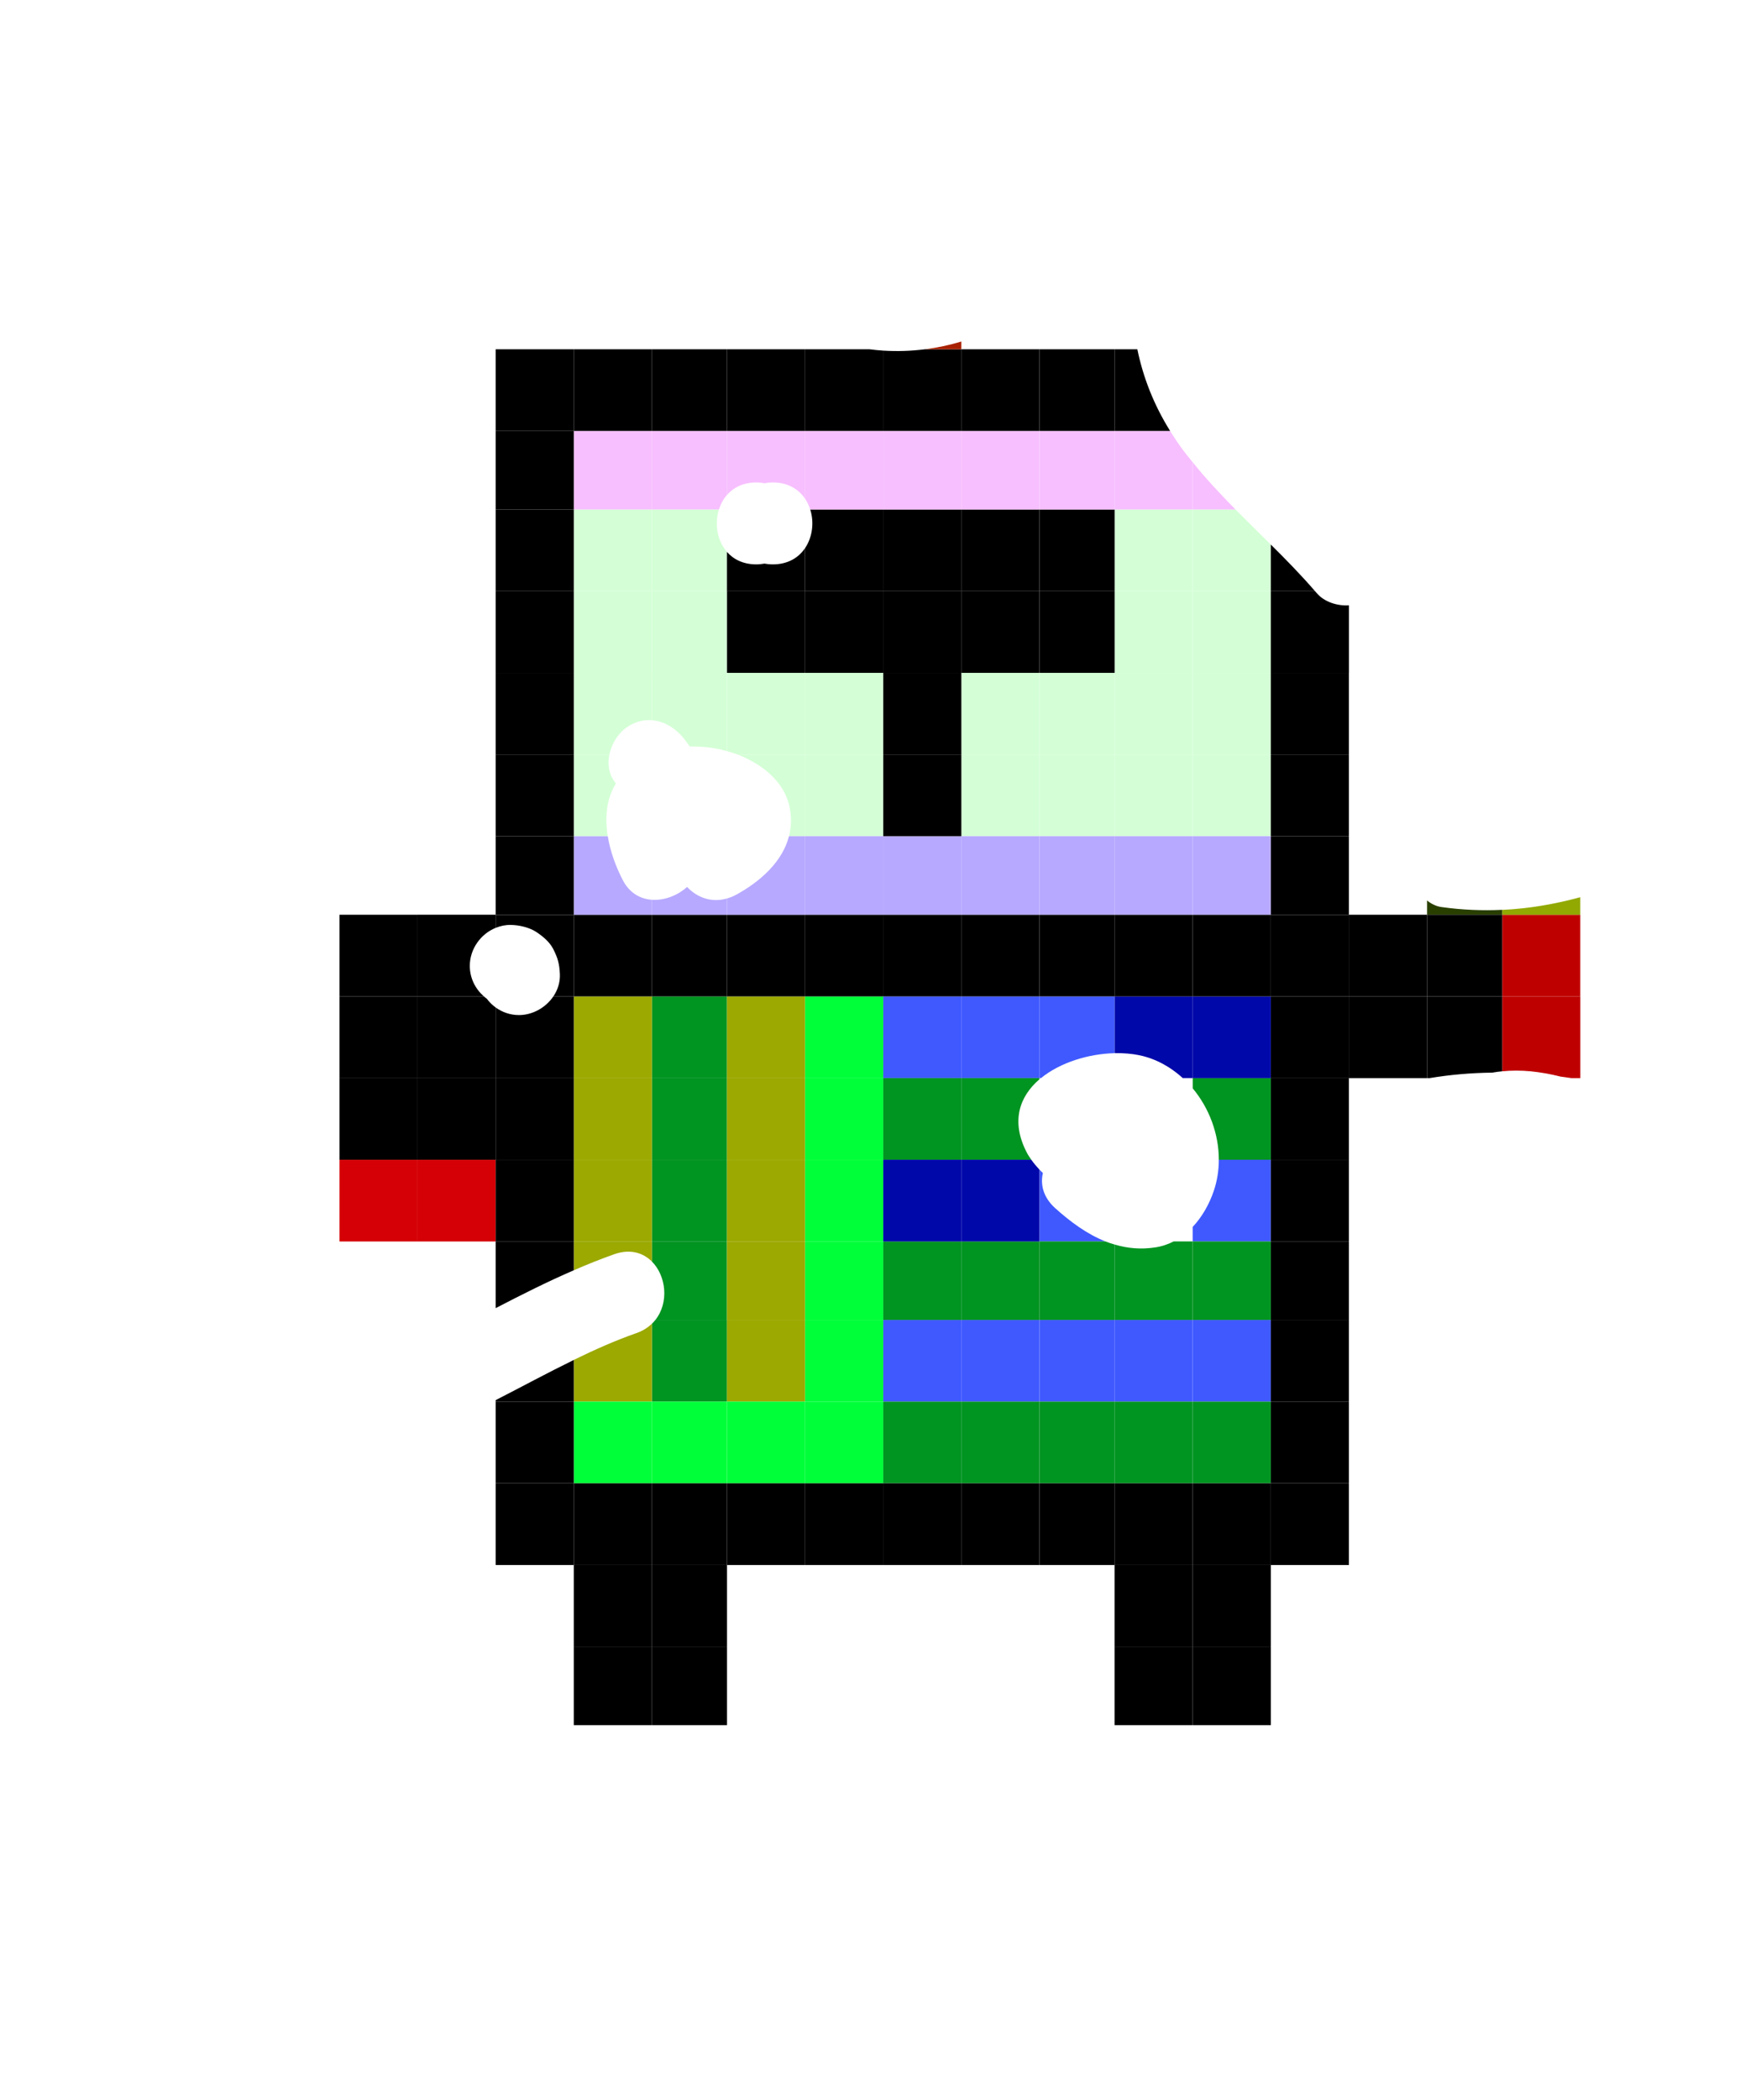 <?xml version="1.0" encoding="utf-8"?>
<!-- Generator: Adobe Illustrator 16.0.0, SVG Export Plug-In . SVG Version: 6.00 Build 0)  -->
<!DOCTYPE svg PUBLIC "-//W3C//DTD SVG 1.1//EN" "http://www.w3.org/Graphics/SVG/1.1/DTD/svg11.dtd">
<svg version="1.1" id="Layer_1" xmlns="http://www.w3.org/2000/svg" xmlns:xlink="http://www.w3.org/1999/xlink" x="0px" y="0px"
	 width="34px" height="41px" viewBox="29.5 68.5 34 41" enable-background="new 29.5 68.5 34 41" xml:space="preserve">
<g>
	<g>
		<rect x="52.806" y="94.273" fill="#3F59FF" width="1.526" height="1.595"/>
		<rect x="51.279" y="94.273" fill="#3F59FF" width="1.526" height="1.595"/>
		<rect x="49.812" y="94.273" fill="#3F59FF" width="1.468" height="1.595"/>
		<rect x="48.285" y="94.273" fill="#3F59FF" width="1.526" height="1.595"/>
		<rect x="46.759" y="94.273" fill="#3F59FF" width="1.526" height="1.595"/>
		<path fill="#3F59FF" d="M53.316,91.145c0,0.207-0.032,0.414-0.1,0.613c-0.087,0.254-0.225,0.501-0.411,0.699v0.283h1.526v-1.596
			H53.316z"/>
		<path fill="#3F59FF" d="M50.114,92.086c-0.229-0.209-0.288-0.456-0.236-0.682c-0.023-0.021-0.044-0.045-0.066-0.066v1.402h1.29
			C50.742,92.598,50.417,92.359,50.114,92.086z"/>
		<path fill="#3F59FF" d="M51.279,89.064v-1.109h-1.468v1.596h0.03C50.215,89.246,50.77,89.076,51.279,89.064z"/>
		<rect x="48.285" y="87.955" fill="#3F59FF" width="1.526" height="1.596"/>
		<rect x="46.759" y="87.955" fill="#3F59FF" width="1.526" height="1.596"/>
		<path fill="#009421" d="M52.806,89.55v0.201c0.322,0.386,0.511,0.89,0.51,1.394h1.016V89.55H52.806z"/>
		<path fill="#009421" d="M49.559,90.995c-0.311-0.606-0.135-1.089,0.252-1.421V89.55h-1.526v1.595h1.367
			C49.618,91.096,49.585,91.047,49.559,90.995z"/>
		<rect x="46.759" y="89.55" fill="#009421" width="1.526" height="1.595"/>
		<rect x="52.806" y="92.74" fill="#009421" width="1.526" height="1.533"/>
		<path fill="#009421" d="M52.069,92.857c-0.281,0.042-0.543,0.017-0.79-0.057v1.473h1.526V92.74h-0.372
			C52.322,92.797,52.201,92.838,52.069,92.857z"/>
		<path fill="#009421" d="M51.101,92.74h-1.29v1.533h1.468v-1.473C51.219,92.783,51.16,92.764,51.101,92.74z"/>
		<rect x="48.285" y="92.74" fill="#009421" width="1.526" height="1.533"/>
		<rect x="46.759" y="92.74" fill="#009421" width="1.526" height="1.533"/>
		<rect x="52.806" y="95.868" fill="#009421" width="1.526" height="1.595"/>
		<rect x="51.279" y="95.868" fill="#009421" width="1.526" height="1.595"/>
		<rect x="49.812" y="95.868" fill="#009421" width="1.468" height="1.595"/>
		<rect x="48.285" y="95.868" fill="#009421" width="1.526" height="1.595"/>
		<rect x="46.759" y="95.868" fill="#009421" width="1.526" height="1.595"/>
		<path fill="#009421" d="M42.306,94.273c-0.021,0.025-0.043,0.051-0.067,0.074v1.521h1.468v-1.595H42.306z"/>
		<path fill="#009421" d="M42.238,92.74v0.392c0.279,0.28,0.339,0.802,0.067,1.142h1.4V92.74H42.238z"/>
		<rect x="42.238" y="91.145" fill="#009421" width="1.468" height="1.596"/>
		<rect x="42.238" y="89.55" fill="#009421" width="1.468" height="1.595"/>
		<rect x="42.238" y="87.955" fill="#009421" width="1.468" height="1.596"/>
		<rect x="43.706" y="94.273" fill="#9BA900" width="1.526" height="1.595"/>
		<rect x="43.706" y="92.74" fill="#9BA900" width="1.526" height="1.533"/>
		<rect x="43.706" y="91.145" fill="#9BA900" width="1.526" height="1.596"/>
		<rect x="43.706" y="89.55" fill="#9BA900" width="1.526" height="1.595"/>
		<rect x="43.706" y="87.955" fill="#9BA900" width="1.526" height="1.596"/>
		<path fill="#9BA900" d="M41.933,94.531c-0.418,0.146-0.823,0.328-1.221,0.522v0.814h1.526v-1.521
			C42.158,94.424,42.057,94.488,41.933,94.531z"/>
		<path fill="#9BA900" d="M41.507,92.988c0.308-0.107,0.56-0.027,0.731,0.144V92.74h-1.526v0.563
			C40.973,93.189,41.238,93.083,41.507,92.988z"/>
		<rect x="40.712" y="91.145" fill="#9BA900" width="1.526" height="1.596"/>
		<rect x="40.712" y="89.55" fill="#9BA900" width="1.526" height="1.595"/>
		<rect x="40.712" y="87.955" fill="#9BA900" width="1.526" height="1.596"/>
		<rect x="52.806" y="87.955" fill="#0008A9" width="1.526" height="1.596"/>
		<path fill="#0008A9" d="M51.766,89.105c0.323,0.068,0.608,0.229,0.845,0.445h0.195v-1.596h-1.526v1.109
			C51.449,89.061,51.614,89.073,51.766,89.105z"/>
		<path fill="#0008A9" d="M49.652,91.145h-1.367v1.596h1.526v-1.403C49.752,91.275,49.699,91.211,49.652,91.145z"/>
		<rect x="46.759" y="91.145" fill="#0008A9" width="1.526" height="1.596"/>
		<rect x="45.232" y="87.955" fill="#00FF39" width="1.526" height="1.596"/>
		<rect x="45.232" y="89.55" fill="#00FF39" width="1.526" height="1.595"/>
		<rect x="45.232" y="91.145" fill="#00FF39" width="1.526" height="1.596"/>
		<rect x="45.232" y="92.74" fill="#00FF39" width="1.526" height="1.533"/>
		<rect x="45.232" y="94.273" fill="#00FF39" width="1.526" height="1.595"/>
		<rect x="45.232" y="95.868" fill="#00FF39" width="1.526" height="1.595"/>
		<rect x="43.706" y="95.868" fill="#00FF39" width="1.526" height="1.595"/>
		<rect x="42.238" y="95.868" fill="#00FF39" width="1.468" height="1.595"/>
		<rect x="40.712" y="95.868" fill="#00FF39" width="1.526" height="1.595"/>
		<rect x="51.279" y="78.448" fill="#D4FFD6" width="1.526" height="1.595"/>
		<rect x="51.279" y="80.043" fill="#D4FFD6" width="1.526" height="1.595"/>
		<path fill="#D4FFD6" d="M53.642,78.448h-0.836v1.595h1.526v-0.91C54.102,78.904,53.87,78.678,53.642,78.448z"/>
		<rect x="52.806" y="80.043" fill="#D4FFD6" width="1.526" height="1.595"/>
		<rect x="52.806" y="83.232" fill="#D4FFD6" width="1.526" height="1.595"/>
		<rect x="52.806" y="81.638" fill="#D4FFD6" width="1.526" height="1.595"/>
		<rect x="51.279" y="83.232" fill="#D4FFD6" width="1.526" height="1.595"/>
		<rect x="51.279" y="81.638" fill="#D4FFD6" width="1.526" height="1.595"/>
		<rect x="49.812" y="81.638" fill="#D4FFD6" width="1.468" height="1.595"/>
		<rect x="49.812" y="83.232" fill="#D4FFD6" width="1.468" height="1.595"/>
		<rect x="48.285" y="83.232" fill="#D4FFD6" width="1.526" height="1.595"/>
		<rect x="48.285" y="81.638" fill="#D4FFD6" width="1.526" height="1.595"/>
		<rect x="45.232" y="83.232" fill="#D4FFD6" width="1.526" height="1.595"/>
		<path fill="#D4FFD6" d="M43.909,83.232c0.459,0.175,0.899,0.51,1.012,0.993c0.05,0.216,0.043,0.417-0.004,0.602h0.316v-1.595
			H43.909z"/>
		<path fill="#D4FFD6" d="M41.535,83.798c-0.009-0.012-0.018-0.023-0.025-0.034c-0.116-0.154-0.14-0.348-0.102-0.531h-0.696v1.595
			h0.664C41.317,84.469,41.346,84.104,41.535,83.798z"/>
		<rect x="45.232" y="81.638" fill="#D4FFD6" width="1.526" height="1.595"/>
		<path fill="#D4FFD6" d="M43.706,81.638v1.528c0.067,0.019,0.135,0.041,0.203,0.066h1.324v-1.595H43.706z"/>
		<path fill="#D4FFD6" d="M42.891,82.956c0.03,0.04,0.059,0.081,0.087,0.12c0.197-0.004,0.398,0.014,0.595,0.057
			c0.044,0.01,0.088,0.021,0.132,0.033v-1.528h-1.468v0.925C42.492,82.582,42.725,82.734,42.891,82.956z"/>
		<path fill="#D4FFD6" d="M41.796,82.67c0.148-0.088,0.298-0.119,0.442-0.107v-0.925h-1.526v1.595h0.696
			C41.456,83,41.604,82.781,41.796,82.67z"/>
		<rect x="42.238" y="80.043" fill="#D4FFD6" width="1.468" height="1.595"/>
		<rect x="40.712" y="80.043" fill="#D4FFD6" width="1.526" height="1.595"/>
		<path fill="#D4FFD6" d="M43.548,78.448h-1.31v1.595h1.468v-0.767C43.513,79.057,43.46,78.728,43.548,78.448z"/>
		<rect x="40.712" y="78.448" fill="#D4FFD6" width="1.526" height="1.595"/>
		<rect x="37.659" y="91.145" fill="#D40006" width="1.526" height="1.596"/>
		<rect x="36.133" y="91.145" fill="#D40006" width="1.526" height="1.596"/>
		<path d="M39.013,88.002c-0.02-0.014-0.039-0.03-0.057-0.047h-1.297v1.596h1.526v-1.379C39.12,88.124,39.062,88.067,39.013,88.002z
			"/>
		<rect x="37.659" y="89.55" width="1.526" height="1.595"/>
		<rect x="36.133" y="89.55" width="1.526" height="1.595"/>
		<rect x="36.133" y="87.955" width="1.526" height="1.596"/>
		<rect x="55.858" y="87.955" width="1.526" height="1.596"/>
		<path fill="#BF0000" d="M60.379,87.955h-1.526v1.463c0.181-0.018,0.366-0.018,0.557,0c0.179,0.018,0.378,0.051,0.583,0.103
			c0.07,0.009,0.143,0.02,0.213,0.03h0.174V87.955L60.379,87.955z"/>
		<rect x="58.853" y="86.361" fill="#BF0000" width="1.526" height="1.594"/>
		<path fill="#91A900" d="M60.379,86.019c-0.512,0.138-1.014,0.224-1.526,0.247v0.095h1.526V86.019L60.379,86.019z"/>
		<path fill="#293F00" d="M57.668,86.211c-0.104-0.014-0.2-0.061-0.283-0.129v0.279h1.468v-0.096
			C58.467,86.283,58.075,86.268,57.668,86.211z"/>
		<path d="M58.853,89.418v-1.463h-1.468v1.596h0.049c0.408-0.068,0.815-0.102,1.223-0.107
			C58.721,89.433,58.786,89.424,58.853,89.418z"/>
		<rect x="52.806" y="86.361" width="1.526" height="1.594"/>
		<rect x="51.279" y="86.361" width="1.526" height="1.594"/>
		<rect x="46.759" y="86.361" width="1.526" height="1.594"/>
		<rect x="48.285" y="86.361" width="1.526" height="1.594"/>
		<rect x="49.812" y="86.361" width="1.468" height="1.594"/>
		<rect x="43.706" y="86.361" width="1.526" height="1.594"/>
		<rect x="45.232" y="86.361" width="1.526" height="1.594"/>
		<rect x="42.238" y="86.361" width="1.468" height="1.594"/>
		<rect x="40.712" y="86.361" width="1.526" height="1.594"/>
		<rect x="57.385" y="86.361" width="1.468" height="1.594"/>
		<rect x="55.858" y="86.361" width="1.526" height="1.594"/>
		<rect x="54.332" y="97.463" width="1.526" height="1.595"/>
		<rect x="54.332" y="95.868" width="1.526" height="1.595"/>
		<rect x="54.332" y="94.273" width="1.526" height="1.595"/>
		<rect x="54.332" y="92.74" width="1.526" height="1.533"/>
		<rect x="54.332" y="91.145" width="1.526" height="1.596"/>
		<rect x="54.332" y="89.55" width="1.526" height="1.595"/>
		<rect x="54.332" y="87.955" width="1.526" height="1.596"/>
		<rect x="54.332" y="86.361" width="1.526" height="1.594"/>
		<rect x="54.332" y="84.827" width="1.526" height="1.533"/>
		<rect x="54.332" y="83.232" width="1.526" height="1.595"/>
		<rect x="54.332" y="81.638" width="1.526" height="1.595"/>
		<path d="M55.234,80.086c-0.012-0.015-0.026-0.028-0.038-0.043h-0.864v1.595h1.527V80.32C55.625,80.334,55.375,80.25,55.234,80.086
			z"/>
		<path d="M54.332,79.133v0.91h0.864C54.923,79.727,54.63,79.428,54.332,79.133z"/>
		<rect x="52.806" y="100.652" width="1.526" height="1.533"/>
		<rect x="52.806" y="99.058" width="1.526" height="1.595"/>
		<rect x="52.806" y="97.463" width="1.526" height="1.595"/>
		<rect x="52.806" y="84.827" fill="#B7A9FF" width="1.526" height="1.533"/>
		<path fill="#F7BFFF" d="M52.806,77.526v0.922h0.836C53.35,78.152,53.066,77.85,52.806,77.526z"/>
		<rect x="51.279" y="100.652" width="1.526" height="1.533"/>
		<rect x="51.279" y="99.058" width="1.526" height="1.595"/>
		<rect x="51.279" y="97.463" width="1.526" height="1.595"/>
		<rect x="51.279" y="84.827" fill="#B7A9FF" width="1.526" height="1.533"/>
		<path fill="#F7BFFF" d="M52.592,77.254c-0.082-0.111-0.157-0.225-0.229-0.34h-1.084v1.534h1.526v-0.922
			C52.733,77.437,52.66,77.348,52.592,77.254z"/>
		<path d="M51.724,75.32h-0.444v1.594h1.084C52.051,76.412,51.839,75.879,51.724,75.32z"/>
		<rect x="49.812" y="97.463" width="1.468" height="1.595"/>
		<rect x="49.812" y="84.827" fill="#B7A9FF" width="1.468" height="1.533"/>
		<rect x="49.812" y="80.043" width="1.468" height="1.595"/>
		<rect x="49.812" y="78.448" width="1.468" height="1.595"/>
		<rect x="49.812" y="76.914" fill="#F7BFFF" width="1.468" height="1.534"/>
		<rect x="49.812" y="75.32" width="1.468" height="1.594"/>
		<rect x="48.285" y="97.463" width="1.526" height="1.595"/>
		<rect x="48.285" y="84.827" fill="#B7A9FF" width="1.526" height="1.533"/>
		<rect x="48.285" y="80.043" width="1.526" height="1.595"/>
		<rect x="48.285" y="78.448" width="1.526" height="1.595"/>
		<rect x="48.285" y="76.914" fill="#F7BFFF" width="1.526" height="1.534"/>
		<rect x="48.285" y="75.32" width="1.526" height="1.594"/>
		<rect x="46.759" y="97.463" width="1.526" height="1.595"/>
		<rect x="46.759" y="84.827" fill="#B7A9FF" width="1.526" height="1.533"/>
		<rect x="46.759" y="83.232" width="1.526" height="1.595"/>
		<rect x="46.759" y="81.638" width="1.526" height="1.595"/>
		<rect x="46.759" y="80.043" width="1.526" height="1.595"/>
		<rect x="46.759" y="78.448" width="1.526" height="1.595"/>
		<rect x="46.759" y="76.914" fill="#F7BFFF" width="1.526" height="1.534"/>
		<path d="M46.759,75.346v1.568h1.526V75.32h-0.713C47.305,75.354,47.033,75.363,46.759,75.346z"/>
		<path fill="#A92200" d="M47.572,75.32h0.713v-0.152C48.053,75.239,47.814,75.289,47.572,75.32z"/>
		<rect x="45.232" y="97.463" width="1.526" height="1.595"/>
		<rect x="45.232" y="84.827" fill="#B7A9FF" width="1.526" height="1.533"/>
		<rect x="45.232" y="80.043" width="1.526" height="1.595"/>
		<path d="M45.332,78.448c0.079,0.249,0.045,0.538-0.1,0.753v0.842h1.526v-1.595H45.332z"/>
		<path fill="#F7BFFF" d="M45.232,76.914v1.325c0.043,0.063,0.076,0.135,0.1,0.209h1.427v-1.534H45.232z"/>
		<path d="M46.491,75.32h-1.259v1.594h1.526v-1.568C46.67,75.34,46.581,75.332,46.491,75.32z"/>
		<rect x="43.706" y="97.463" width="1.526" height="1.595"/>
		<path fill="#B7A9FF" d="M44.917,84.827c-0.127,0.499-0.559,0.884-1.033,1.144c-0.06,0.033-0.119,0.055-0.178,0.072v0.318h1.526
			v-1.534H44.917L44.917,84.827z"/>
		<rect x="43.706" y="80.043" width="1.526" height="1.595"/>
		<path d="M44.6,79.52c-0.058,0-0.111-0.006-0.163-0.015c-0.05,0.009-0.102,0.015-0.158,0.015c-0.254,0-0.445-0.097-0.574-0.243
			v0.767h1.526v-0.842C45.106,79.389,44.896,79.52,44.6,79.52z"/>
		<path fill="#F7BFFF" d="M44.439,77.936c0.05-0.01,0.104-0.016,0.161-0.016c0.295,0,0.506,0.132,0.632,0.319v-1.325h-1.526v1.249
			c0.129-0.146,0.32-0.243,0.574-0.243C44.336,77.92,44.389,77.926,44.439,77.936z"/>
		<rect x="43.706" y="75.32" width="1.526" height="1.594"/>
		<rect x="42.238" y="100.652" width="1.468" height="1.533"/>
		<rect x="42.238" y="99.058" width="1.468" height="1.595"/>
		<rect x="42.238" y="97.463" width="1.468" height="1.595"/>
		<path fill="#B7A9FF" d="M42.926,85.818c-0.19,0.17-0.447,0.268-0.688,0.25v0.293h1.468v-0.318
			C43.398,86.133,43.116,86.021,42.926,85.818z"/>
		<path fill="#F7BFFF" d="M43.706,78.163v-1.249h-1.468v1.534h1.31C43.581,78.344,43.633,78.246,43.706,78.163z"/>
		<rect x="42.238" y="75.32" width="1.468" height="1.594"/>
		<rect x="40.712" y="100.652" width="1.526" height="1.533"/>
		<rect x="40.712" y="99.058" width="1.526" height="1.595"/>
		<rect x="40.712" y="97.463" width="1.526" height="1.595"/>
		<path fill="#B7A9FF" d="M41.669,85.684c-0.133-0.256-0.244-0.555-0.293-0.856h-0.664v1.533h1.526v-0.292
			C42.012,86.053,41.8,85.938,41.669,85.684z"/>
		<rect x="40.712" y="76.914" fill="#F7BFFF" width="1.526" height="1.534"/>
		<rect x="40.712" y="75.32" width="1.526" height="1.594"/>
		<rect x="39.186" y="97.463" width="1.526" height="1.595"/>
		<rect x="39.186" y="95.868" width="1.526" height="1.595"/>
		<path d="M39.186,95.838v0.03h1.526v-0.814C40.198,95.305,39.694,95.579,39.186,95.838z"/>
		<path d="M40.712,93.303V92.74h-1.526v1.302C39.688,93.782,40.193,93.527,40.712,93.303z"/>
		<rect x="39.186" y="91.145" width="1.526" height="1.596"/>
		<rect x="39.186" y="89.55" width="1.526" height="1.595"/>
		<path d="M40.313,87.955c-0.148,0.219-0.406,0.365-0.672,0.365c-0.174,0-0.329-0.057-0.455-0.148v1.379h1.526v-1.596H40.313
			L40.313,87.955z"/>
		<path d="M39.186,86.361v0.256c0.092-0.037,0.19-0.059,0.294-0.057c0.159,0.002,0.359,0.046,0.495,0.135
			c0.128,0.084,0.263,0.194,0.335,0.335c0.09,0.176,0.121,0.291,0.13,0.489c0.007,0.16-0.042,0.311-0.127,0.436h0.399v-1.594H39.186
			L39.186,86.361z"/>
		<rect x="39.186" y="84.827" width="1.526" height="1.533"/>
		<rect x="39.186" y="83.232" width="1.526" height="1.595"/>
		<rect x="39.186" y="81.638" width="1.526" height="1.595"/>
		<rect x="39.186" y="80.043" width="1.526" height="1.595"/>
		<rect x="39.186" y="78.448" width="1.526" height="1.595"/>
		<rect x="39.186" y="76.914" width="1.526" height="1.534"/>
		<rect x="39.186" y="75.32" width="1.526" height="1.594"/>
		<path d="M38.68,87.359c0-0.328,0.212-0.623,0.505-0.742V86.36h-1.527v1.595h1.297C38.789,87.81,38.68,87.6,38.68,87.359z"/>
		<rect x="36.133" y="86.361" width="1.526" height="1.594"/>
	</g>
</g>
</svg>
